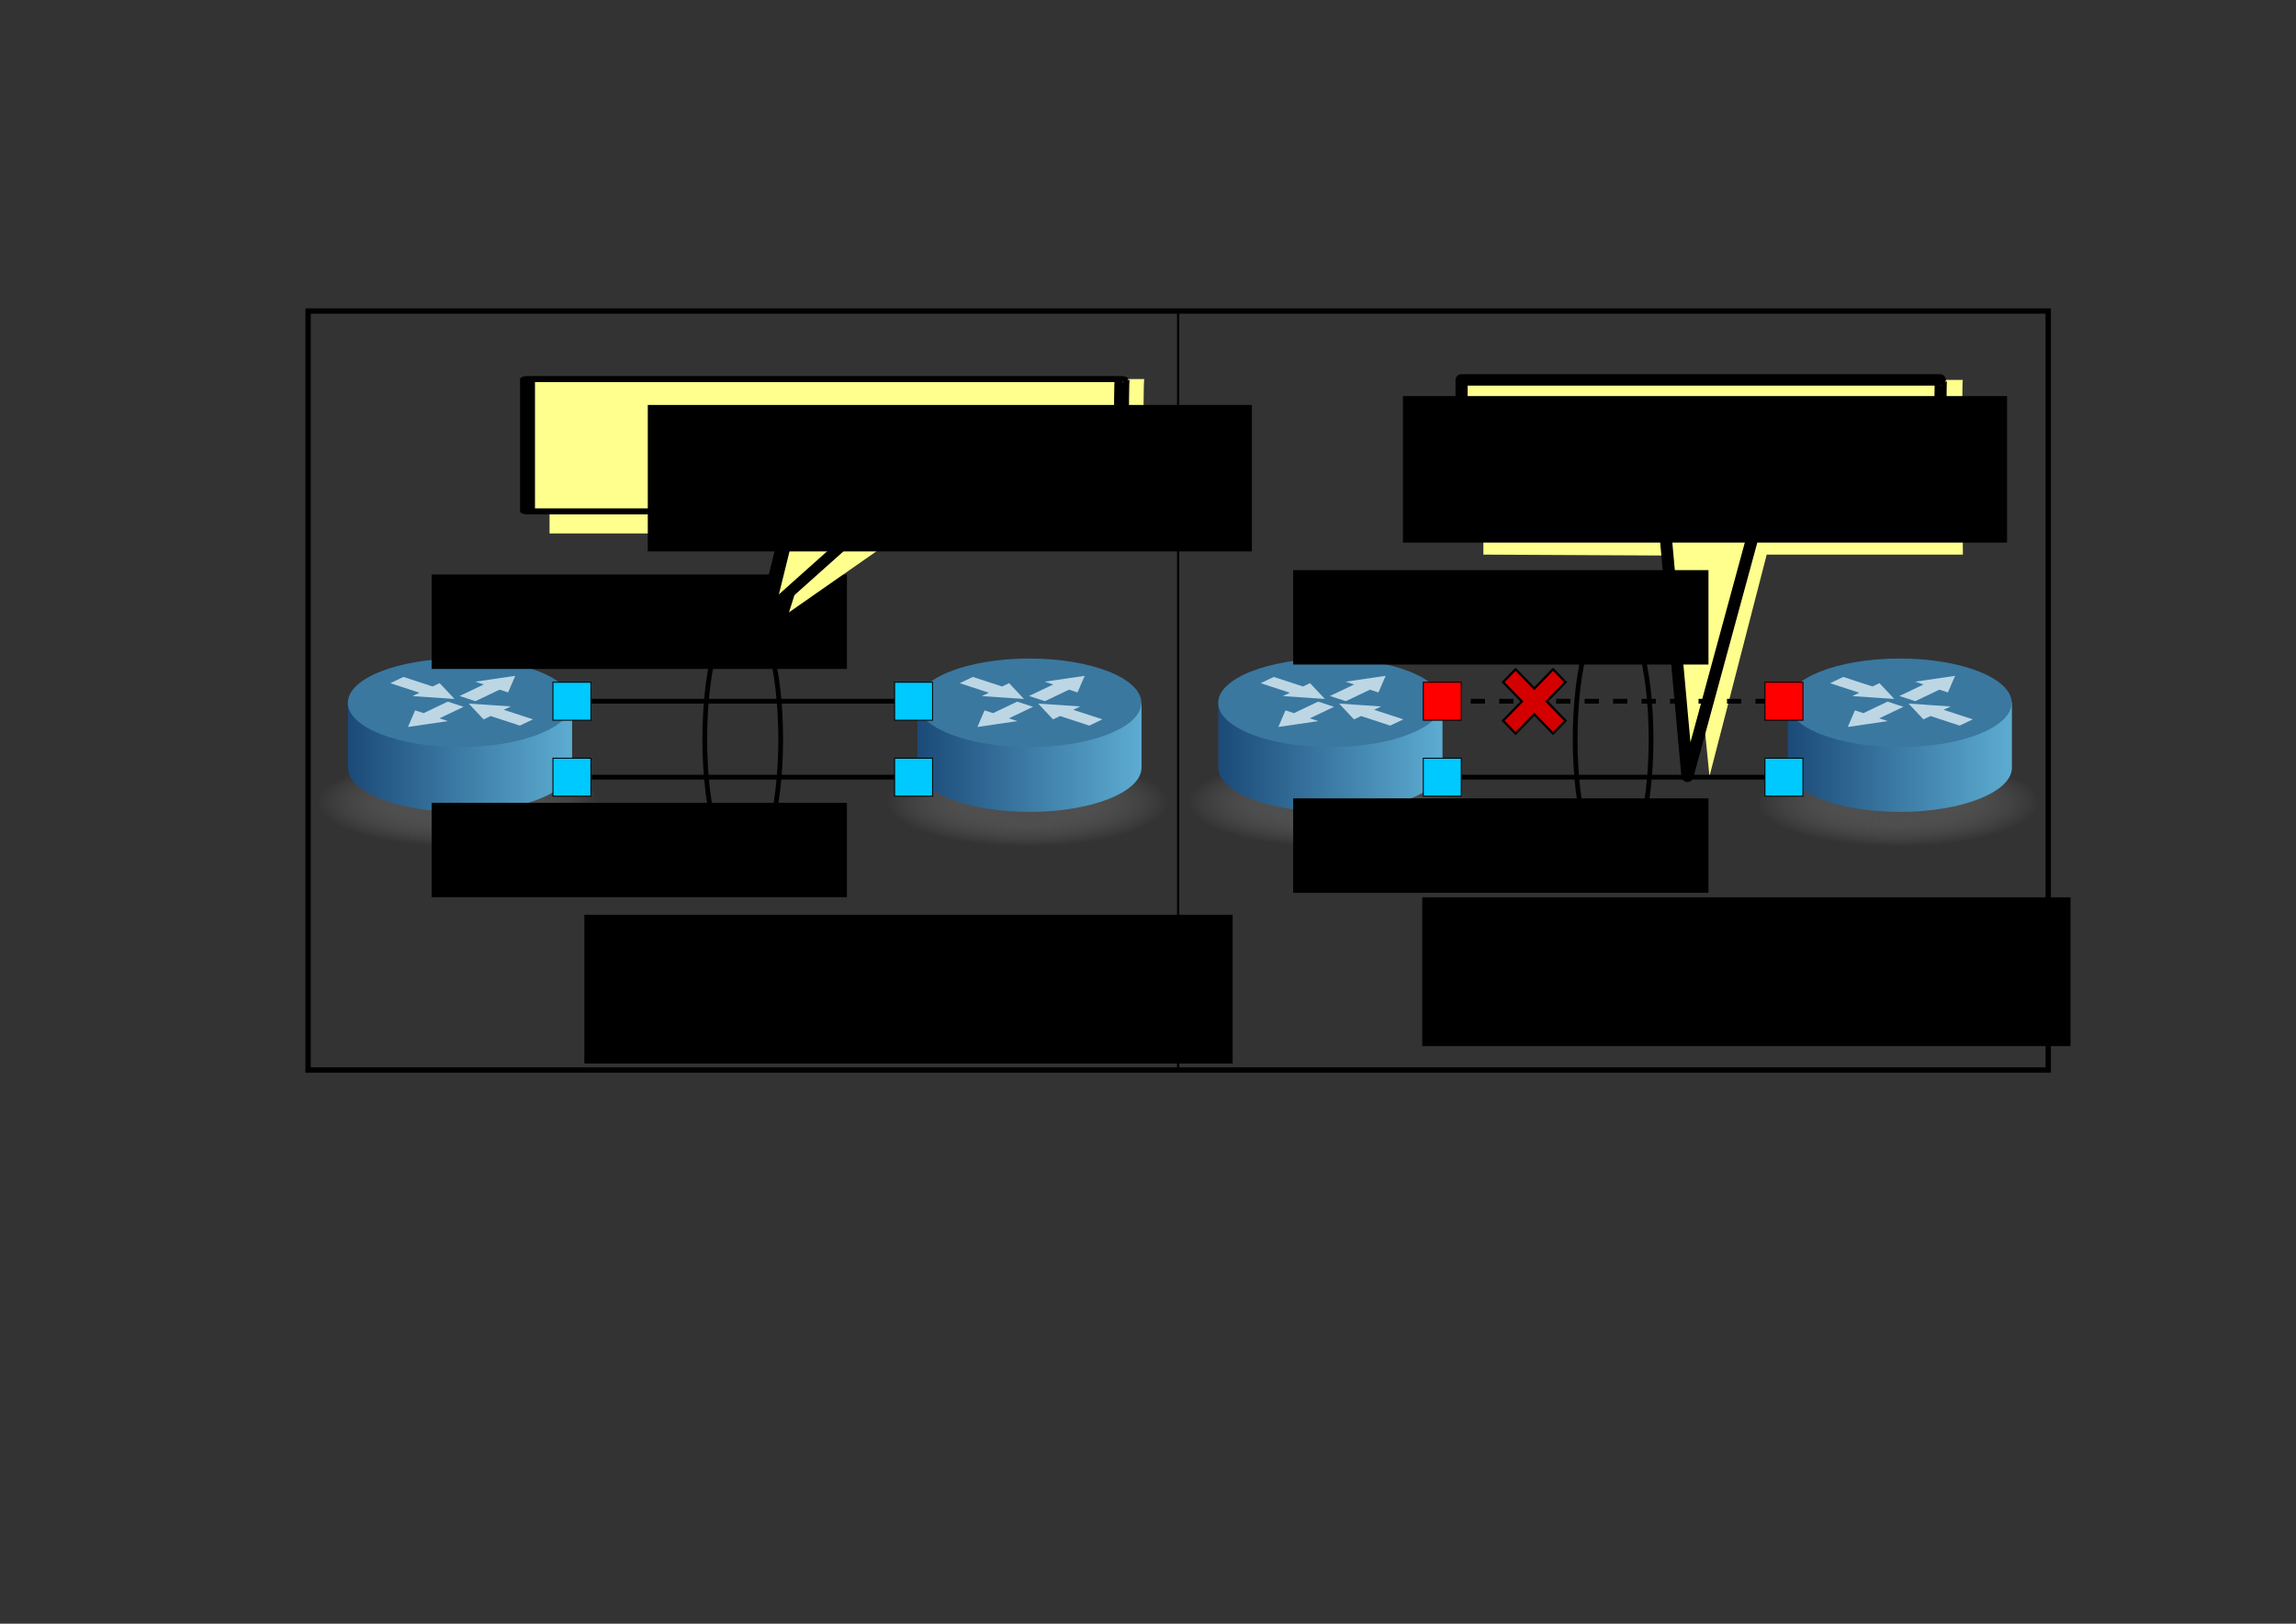 <?xml version="1.0" encoding="UTF-8" standalone="no"?>
<!-- Created with Inkscape (http://www.inkscape.org/) -->

<svg
   xmlns:osb="http://www.openswatchbook.org/uri/2009/osb"
   xmlns:dc="http://purl.org/dc/elements/1.1/"
   xmlns:cc="http://creativecommons.org/ns#"
   xmlns:rdf="http://www.w3.org/1999/02/22-rdf-syntax-ns#"
   xmlns:svg="http://www.w3.org/2000/svg"
   xmlns="http://www.w3.org/2000/svg"
   xmlns:xlink="http://www.w3.org/1999/xlink"
   xmlns:sodipodi="http://sodipodi.sourceforge.net/DTD/sodipodi-0.dtd"
   xmlns:inkscape="http://www.inkscape.org/namespaces/inkscape"
   width="1052.362"
   height="744.094"
   id="svg2"
   version="1.1"
   inkscape:version="0.48.2 r9819"
   sodipodi:docname="fig1.svg">
  <rect width="100%" height="100%" fill="#333333" stroke="none"/>
  <defs
     id="defs4">
    <linearGradient
       id="linearGradient12001-6">
      <stop
         style="stop-color:#1b4a78;stop-opacity:1;"
         offset="0"
         id="stop12003-2" />
      <stop
         style="stop-color:#5dacd1;stop-opacity:1;"
         offset="1"
         id="stop12005-9" />
    </linearGradient>
    <linearGradient
       id="linearGradient12828-7">
      <stop
         id="stop12830-8"
         offset="0"
         style="stop-color:#484849;stop-opacity:1;" />
      <stop
         style="stop-color:#434344;stop-opacity:1;"
         offset="0"
         id="stop12862-3" />
      <stop
         id="stop12832-5"
         offset="1"
         style="stop-color:#8f8f90;stop-opacity:0;" />
    </linearGradient>
    <linearGradient
       id="linearGradient12828">
      <stop
         id="stop12830"
         offset="0"
         style="stop-color:#484849;stop-opacity:1;" />
      <stop
         style="stop-color:#434344;stop-opacity:1;"
         offset="0"
         id="stop12862" />
      <stop
         id="stop12832"
         offset="1"
         style="stop-color:#8f8f90;stop-opacity:0;" />
    </linearGradient>
    <radialGradient
       inkscape:collect="always"
       xlink:href="#linearGradient12828"
       id="radialGradient13651"
       cx="328.571"
       cy="602.719"
       fx="328.571"
       fy="602.719"
       r="147.143"
       gradientTransform="matrix(1,0,0,0.177,-1.31839e-15,495.927)"
       gradientUnits="userSpaceOnUse" />
    <linearGradient
       id="linearGradient12001">
      <stop
         style="stop-color:#1b4a78;stop-opacity:1;"
         offset="0"
         id="stop12003" />
      <stop
         style="stop-color:#5dacd1;stop-opacity:1;"
         offset="1"
         id="stop12005" />
    </linearGradient>
    <linearGradient
       inkscape:collect="always"
       xlink:href="#linearGradient12001"
       id="linearGradient13633"
       gradientUnits="userSpaceOnUse"
       gradientTransform="matrix(0.471,0,0,0.471,118.878,123.518)"
       x1="175.719"
       y1="737.016"
       x2="470.001"
       y2="737.016" />
    <linearGradient
       osb:paint="solid"
       id="linearGradient4250">
      <stop
         id="stop4252"
         offset="0"
         style="stop-color:#00c9ff;stop-opacity:1;" />
    </linearGradient>
    <linearGradient
       id="linearGradient12001-6-5">
      <stop
         style="stop-color:#1b4a78;stop-opacity:1;"
         offset="0"
         id="stop12003-2-5" />
      <stop
         style="stop-color:#5dacd1;stop-opacity:1;"
         offset="1"
         id="stop12005-9-8" />
    </linearGradient>
    <linearGradient
       id="linearGradient12828-7-1">
      <stop
         id="stop12830-8-0"
         offset="0"
         style="stop-color:#484849;stop-opacity:1;" />
      <stop
         style="stop-color:#434344;stop-opacity:1;"
         offset="0"
         id="stop12862-3-8" />
      <stop
         id="stop12832-5-5"
         offset="1"
         style="stop-color:#8f8f90;stop-opacity:0;" />
    </linearGradient>
    <linearGradient
       id="linearGradient12828-8">
      <stop
         id="stop12830-9"
         offset="0"
         style="stop-color:#484849;stop-opacity:1;" />
      <stop
         style="stop-color:#434344;stop-opacity:1;"
         offset="0"
         id="stop12862-7" />
      <stop
         id="stop12832-1"
         offset="1"
         style="stop-color:#8f8f90;stop-opacity:0;" />
    </linearGradient>
    <radialGradient
       inkscape:collect="always"
       xlink:href="#linearGradient12828-8"
       id="radialGradient13651-0"
       cx="328.571"
       cy="602.719"
       fx="328.571"
       fy="602.719"
       r="147.143"
       gradientTransform="matrix(1,0,0,0.177,-1.31839e-15,495.927)"
       gradientUnits="userSpaceOnUse" />
    <linearGradient
       id="linearGradient12001-4">
      <stop
         style="stop-color:#1b4a78;stop-opacity:1;"
         offset="0"
         id="stop12003-9" />
      <stop
         style="stop-color:#5dacd1;stop-opacity:1;"
         offset="1"
         id="stop12005-92" />
    </linearGradient>
    <linearGradient
       inkscape:collect="always"
       xlink:href="#linearGradient12001-4"
       id="linearGradient13633-3"
       gradientUnits="userSpaceOnUse"
       gradientTransform="matrix(0.471,0,0,0.471,118.878,123.518)"
       x1="175.719"
       y1="737.016"
       x2="470.001"
       y2="737.016" />
    <linearGradient
       osb:paint="solid"
       id="linearGradient4250-0">
      <stop
         id="stop4252-9"
         offset="0"
         style="stop-color:#00c9ff;stop-opacity:1;" />
    </linearGradient>
    <radialGradient
       inkscape:collect="always"
       xlink:href="#linearGradient12828-8"
       id="radialGradient3487"
       gradientUnits="userSpaceOnUse"
       gradientTransform="matrix(1,0,0,0.177,0,495.927)"
       cx="328.571"
       cy="602.719"
       fx="328.571"
       fy="602.719"
       r="147.143" />
    <linearGradient
       inkscape:collect="always"
       xlink:href="#linearGradient12001-4"
       id="linearGradient3489"
       gradientUnits="userSpaceOnUse"
       gradientTransform="matrix(0.471,0,0,0.471,118.878,123.518)"
       x1="175.719"
       y1="737.016"
       x2="470.001"
       y2="737.016" />
    <radialGradient
       inkscape:collect="always"
       xlink:href="#linearGradient12828-7-1"
       id="radialGradient3491"
       gradientUnits="userSpaceOnUse"
       gradientTransform="matrix(1,0,0,0.177,0,495.927)"
       cx="328.571"
       cy="602.719"
       fx="328.571"
       fy="602.719"
       r="147.143" />
    <linearGradient
       inkscape:collect="always"
       xlink:href="#linearGradient12001-6-5"
       id="linearGradient3493"
       gradientUnits="userSpaceOnUse"
       gradientTransform="matrix(0.471,0,0,0.471,118.878,123.518)"
       x1="175.719"
       y1="737.016"
       x2="470.001"
       y2="737.016" />
    <radialGradient
       inkscape:collect="always"
       xlink:href="#linearGradient12828"
       id="radialGradient3495"
       gradientUnits="userSpaceOnUse"
       gradientTransform="matrix(1,0,0,0.177,0,495.927)"
       cx="328.571"
       cy="602.719"
       fx="328.571"
       fy="602.719"
       r="147.143" />
    <linearGradient
       inkscape:collect="always"
       xlink:href="#linearGradient12001"
       id="linearGradient3497"
       gradientUnits="userSpaceOnUse"
       gradientTransform="matrix(0.471,0,0,0.471,118.878,123.518)"
       x1="175.719"
       y1="737.016"
       x2="470.001"
       y2="737.016" />
    <radialGradient
       inkscape:collect="always"
       xlink:href="#linearGradient12828-7"
       id="radialGradient3499"
       gradientUnits="userSpaceOnUse"
       gradientTransform="matrix(1,0,0,0.177,0,495.927)"
       cx="328.571"
       cy="602.719"
       fx="328.571"
       fy="602.719"
       r="147.143" />
    <linearGradient
       inkscape:collect="always"
       xlink:href="#linearGradient12001-6"
       id="linearGradient3501"
       gradientUnits="userSpaceOnUse"
       gradientTransform="matrix(0.471,0,0,0.471,118.878,123.518)"
       x1="175.719"
       y1="737.016"
       x2="470.001"
       y2="737.016" />
  </defs>
  <sodipodi:namedview
     id="base"
     pagecolor="#ffffff"
     bordercolor="#666666"
     borderopacity="1.0"
     inkscape:pageopacity="0.0"
     inkscape:pageshadow="2"
     inkscape:zoom="0.77008929"
     inkscape:cx="578.64828"
     inkscape:cy="363.26194"
     inkscape:document-units="px"
     inkscape:current-layer="layer1"
     showgrid="true"
     inkscape:window-width="1280"
     inkscape:window-height="752"
     inkscape:window-x="0"
     inkscape:window-y="0"
     inkscape:window-maximized="1"
     inkscape:snap-global="true">
    <inkscape:grid
       type="xygrid"
       id="grid4311"
       empspacing="5"
       visible="true"
       enabled="true"
       snapvisiblegridlinesonly="true" />
  </sodipodi:namedview>
  <g
     inkscape:label="Layer 1"
     inkscape:groupmode="layer"
     id="layer1"
     transform="translate(0,-308.268)">
    <g
       inkscape:label="Switch"
       id="layer1-9"
       transform="matrix(0.435,0,0,0.435,114.23,345.784)">
      <g
         id="layer1-6"
         inkscape:label="Capa 1"
         transform="matrix(1.703,0,0,1.711,47.592,521.636)">
        <g
           transform="translate(-168.571,-361.428)"
           id="g13678">
          <path
             sodipodi:type="arc"
             style="fill:url(#radialGradient3495);fill-opacity:1;stroke:none"
             id="path13641"
             sodipodi:cx="328.57144"
             sodipodi:cy="602.7193"
             sodipodi:rx="147.14285"
             sodipodi:ry="26.071428"
             d="m 475.714,602.719 c 0,14.399 -65.878,26.071 -147.143,26.071 -81.265,0 -147.143,-11.673 -147.143,-26.071 0,-14.399 65.878,-26.071 147.143,-26.071 81.265,0 147.143,11.673 147.143,26.071 z"
             transform="matrix(0.593,0,0,1.046,75.121,-130.213)" />
          <path
             style="fill:url(#linearGradient3497);fill-opacity:1;stroke:none"
             d="m 201.713,435.707 0,0.295 c 0.006,-0.098 0.021,-0.197 0.029,-0.295 l -0.029,0 z m 138.624,0 c 0.03,0.33 0.059,0.668 0.059,1.002 l 0,-1.002 -0.059,0 z m 0.059,1.002 c -10e-6,15.052 -31.075,27.262 -69.356,27.262 -37.683,10e-6 -68.376,-11.828 -69.326,-26.555 l 0,40.68 c -0.015,0.234 -0.015,0.457 -0.015,0.692 0,0.225 8.7e-4,0.453 0.015,0.678 0.912,14.741 31.619,26.599 69.326,26.599 37.708,0 68.415,-11.858 69.326,-26.599 l 0.029,0 0,-0.501 c 9.5e-4,-0.059 0,-0.118 0,-0.177 0,-0.059 9.4e-4,-0.118 0,-0.177 l 0,-41.902 z"
             id="path13626"
             inkscape:connector-curvature="0" />
          <path
             sodipodi:type="arc"
             style="fill:#3a78a0;fill-opacity:1;stroke:none"
             id="path11090"
             sodipodi:cx="328.57144"
             sodipodi:cy="602.7193"
             sodipodi:rx="147.14285"
             sodipodi:ry="26.071428"
             d="m 475.714,602.719 c 0,14.399 -65.878,26.071 -147.143,26.071 -81.265,0 -147.143,-11.673 -147.143,-26.071 0,-14.399 65.878,-26.071 147.143,-26.071 81.265,0 147.143,11.673 147.143,26.071 z"
             transform="matrix(0.471,0,0,1.046,116.188,-191.566)" />
          <g
             id="g13565"
             style="fill:#f2fdff;fill-opacity:0.712"
             transform="matrix(0.85,0.277,-0.704,0.334,443.203,133.228)">
            <path
               id="path13507"
               d="m 328.669,592.825 -5.979,10.353 -5.979,10.353 6.184,0 0,21.241 11.532,0 0,-21.241 6.184,0 -5.979,-10.353 -5.965,-10.353 z"
               style="fill:#f2fdff;fill-opacity:0.712;stroke:none"
               inkscape:connector-curvature="0" />
            <path
               id="path13509"
               d="m 328.669,687.11 -5.979,-10.353 -5.979,-10.353 6.184,0 0,-21.241 11.532,0 0,21.241 6.184,0 -5.979,10.353 -5.965,10.353 z"
               style="fill:#f2fdff;fill-opacity:0.712;stroke:none"
               inkscape:connector-curvature="0" />
            <path
               id="path13511"
               d="m 333.748,639.824 10.353,-5.979 10.353,-5.979 0,6.184 21.241,0 0,11.532 -21.241,0 0,6.184 -10.353,-5.979 -10.353,-5.965 z"
               style="fill:#f2fdff;fill-opacity:0.712;stroke:none"
               inkscape:connector-curvature="0" />
            <path
               id="path13513"
               d="m 323.357,639.824 -10.353,-5.979 -10.353,-5.979 0,6.184 -21.241,0 0,11.532 21.241,0 0,6.184 10.353,-5.979 10.353,-5.965 z"
               style="fill:#f2fdff;fill-opacity:0.712;stroke:none"
               inkscape:connector-curvature="0" />
          </g>
        </g>
      </g>
      <g
         id="layer1-6-4"
         inkscape:label="Capa 1"
         transform="matrix(1.703,0,0,1.711,647.592,521.636)">
        <g
           transform="translate(-168.571,-361.428)"
           id="g13678-8">
          <path
             sodipodi:type="arc"
             style="fill:url(#radialGradient3499);fill-opacity:1;stroke:none"
             id="path13641-5"
             sodipodi:cx="328.57144"
             sodipodi:cy="602.7193"
             sodipodi:rx="147.14285"
             sodipodi:ry="26.071428"
             d="m 475.714,602.719 c 0,14.399 -65.878,26.071 -147.143,26.071 -81.265,0 -147.143,-11.673 -147.143,-26.071 0,-14.399 65.878,-26.071 147.143,-26.071 81.265,0 147.143,11.673 147.143,26.071 z"
             transform="matrix(0.593,0,0,1.046,75.121,-130.213)" />
          <path
             style="fill:url(#linearGradient3501);fill-opacity:1;stroke:none"
             d="m 201.713,435.707 0,0.295 c 0.006,-0.098 0.021,-0.197 0.029,-0.295 l -0.029,0 z m 138.624,0 c 0.03,0.33 0.059,0.668 0.059,1.002 l 0,-1.002 -0.059,0 z m 0.059,1.002 c -10e-6,15.052 -31.075,27.262 -69.356,27.262 -37.683,10e-6 -68.376,-11.828 -69.326,-26.555 l 0,40.68 c -0.015,0.234 -0.015,0.457 -0.015,0.692 0,0.225 8.7e-4,0.453 0.015,0.678 0.912,14.741 31.619,26.599 69.326,26.599 37.708,0 68.415,-11.858 69.326,-26.599 l 0.029,0 0,-0.501 c 9.5e-4,-0.059 0,-0.118 0,-0.177 0,-0.059 9.4e-4,-0.118 0,-0.177 l 0,-41.902 z"
             id="path13626-0"
             inkscape:connector-curvature="0" />
          <path
             sodipodi:type="arc"
             style="fill:#3a78a0;fill-opacity:1;stroke:none"
             id="path11090-9"
             sodipodi:cx="328.57144"
             sodipodi:cy="602.7193"
             sodipodi:rx="147.14285"
             sodipodi:ry="26.071428"
             d="m 475.714,602.719 c 0,14.399 -65.878,26.071 -147.143,26.071 -81.265,0 -147.143,-11.673 -147.143,-26.071 0,-14.399 65.878,-26.071 147.143,-26.071 81.265,0 147.143,11.673 147.143,26.071 z"
             transform="matrix(0.471,0,0,1.046,116.188,-191.566)" />
          <g
             id="g13565-0"
             style="fill:#f2fdff;fill-opacity:0.712"
             transform="matrix(0.85,0.277,-0.704,0.334,443.203,133.228)">
            <path
               id="path13507-1"
               d="m 328.669,592.825 -5.979,10.353 -5.979,10.353 6.184,0 0,21.241 11.532,0 0,-21.241 6.184,0 -5.979,-10.353 -5.965,-10.353 z"
               style="fill:#f2fdff;fill-opacity:0.712;stroke:none"
               inkscape:connector-curvature="0" />
            <path
               id="path13509-5"
               d="m 328.669,687.11 -5.979,-10.353 -5.979,-10.353 6.184,0 0,-21.241 11.532,0 0,21.241 6.184,0 -5.979,10.353 -5.965,10.353 z"
               style="fill:#f2fdff;fill-opacity:0.712;stroke:none"
               inkscape:connector-curvature="0" />
            <path
               id="path13511-5"
               d="m 333.748,639.824 10.353,-5.979 10.353,-5.979 0,6.184 21.241,0 0,11.532 -21.241,0 0,6.184 -10.353,-5.979 -10.353,-5.965 z"
               style="fill:#f2fdff;fill-opacity:0.712;stroke:none"
               inkscape:connector-curvature="0" />
            <path
               id="path13513-5"
               d="m 323.357,639.824 -10.353,-5.979 -10.353,-5.979 0,6.184 -21.241,0 0,11.532 21.241,0 0,6.184 10.353,-5.979 10.353,-5.965 z"
               style="fill:#f2fdff;fill-opacity:0.712;stroke:none"
               inkscape:connector-curvature="0" />
          </g>
        </g>
      </g>
    </g>
    <g
       id="layer3"
       inkscape:label="Link"
       transform="matrix(0.435,0,0,0.435,114.23,479.942)">
      <path
         style="fill:none;stroke:#000000;stroke-width:5;stroke-linecap:butt;stroke-linejoin:miter;stroke-miterlimit:4;stroke-opacity:1;stroke-dasharray:none"
         d="m 340,344.094 c 360,0 360,0 360,0"
         id="path4203"
         inkscape:connector-curvature="0" />
      <path
         style="fill:none;stroke:#000000;stroke-width:5;stroke-linecap:butt;stroke-linejoin:miter;stroke-miterlimit:4;stroke-opacity:1;stroke-dasharray:none"
         d="m 340,424.094 360,0"
         id="path4205"
         inkscape:connector-curvature="0" />
    </g>
    <g
       id="layer2"
       inkscape:label="Port"
       style="display:inline"
       transform="matrix(0.435,0,0,0.435,114.23,479.942)">
      <rect
         style="fill:#00c9ff;fill-opacity:1;fill-rule:evenodd;stroke:#000000;stroke-width:1px;stroke-linecap:butt;stroke-linejoin:miter;stroke-opacity:1"
         id="rect3400"
         width="40"
         height="40"
         x="320"
         y="324.094" />
      <rect
         style="fill:#00c9ff;fill-opacity:1;fill-rule:evenodd;stroke:#000000;stroke-width:1px;stroke-linecap:butt;stroke-linejoin:miter;stroke-opacity:1"
         id="rect3402"
         width="40"
         height="40"
         x="320"
         y="404.094" />
      <rect
         style="fill:#00c9ff;fill-opacity:1;fill-rule:evenodd;stroke:#000000;stroke-width:1px;stroke-linecap:butt;stroke-linejoin:miter;stroke-opacity:1"
         id="rect3404"
         width="40"
         height="40"
         x="680"
         y="324.094" />
      <rect
         style="fill:#00c9ff;fill-opacity:1;fill-rule:evenodd;stroke:#000000;stroke-width:1px;stroke-linecap:butt;stroke-linejoin:miter;stroke-opacity:1"
         id="rect3406"
         width="40"
         height="40"
         x="680"
         y="404.094" />
    </g>
    <flowRoot
       transform="matrix(0.979,0,0,0.979,-140.479,317.117)"
       style="font-size:30px;font-style:normal;font-variant:normal;font-weight:normal;font-stretch:normal;text-align:start;line-height:125%;letter-spacing:0px;word-spacing:0px;writing-mode:lr-tb;text-anchor:start;fill:#000000;fill-opacity:1;stroke:none;font-family:'Times New Roman';-inkscape-font-specification:'Times New Roman'"
       id="flowRoot4208"
       xml:space="preserve"><flowRegion
         id="flowRegion4210"><rect
           style="font-size:30px;font-style:normal;font-variant:normal;font-weight:normal;font-stretch:normal;text-align:start;line-height:125%;writing-mode:lr-tb;text-anchor:start;font-family:'Times New Roman';-inkscape-font-specification:'Times New Roman'"
           y="259.901"
           x="345.566"
           height="44.194"
           width="194.434"
           id="rect4212" /></flowRegion><flowPara
         id="flowPara4214">100Mbps</flowPara></flowRoot>    <flowRoot
       transform="matrix(0.979,0,0,0.979,-140.479,421.715)"
       style="font-size:30px;font-style:normal;font-variant:normal;font-weight:normal;font-stretch:normal;text-align:start;line-height:125%;letter-spacing:0px;word-spacing:0px;writing-mode:lr-tb;text-anchor:start;fill:#000000;fill-opacity:1;stroke:none;font-family:'Times New Roman';-inkscape-font-specification:'Times New Roman'"
       id="flowRoot4208-0"
       xml:space="preserve"><flowRegion
         id="flowRegion4210-5"><rect
           style="font-size:30px;font-style:normal;font-variant:normal;font-weight:normal;font-stretch:normal;text-align:start;line-height:125%;writing-mode:lr-tb;text-anchor:start;font-family:'Times New Roman';-inkscape-font-specification:'Times New Roman'"
           y="259.901"
           x="345.566"
           height="44.194"
           width="194.434"
           id="rect4212-8" /></flowRegion><flowPara
         id="flowPara4214-3">100Mbps</flowPara></flowRoot>    <path
       d="m 560,384.094 c 0,77.32 -17.909,140 -40,140 -22.091,0 -40,-62.68 -40,-140 0,-77.32 17.909,-140 40,-140 22.091,0 40,62.68 40,140 z"
       sodipodi:ry="140"
       sodipodi:rx="40"
       sodipodi:cy="384.09448"
       sodipodi:cx="520"
       id="path4248"
       style="fill:none;stroke:#000000;stroke-width:5;stroke-miterlimit:4;stroke-dasharray:none"
       sodipodi:type="arc"
       transform="matrix(0.435,0,0,0.435,114.23,479.942)" />
    <g
       id="g3344"
       transform="matrix(1.01,0,0,1.01,-51.105,45.296)">
      <g
         id="g827"
         transform="matrix(0.677,0,0,0.273,262.037,420.791)"
         style="fill:#ffff8e;fill-opacity:1">
        <path
           style="fill:#ffff8e;fill-opacity:1;fill-rule:evenodd;stroke:none"
           sodipodi:nodetypes="cccccccc"
           id="path700"
           d="m 56.061,42.414 c 0,0 388.172,0 398.724,0 -1.262,0 0,256.588 0,256.588 l -162.443,0 -75.778,131.07 16.708,-131.07 -177.211,0 z"
           inkscape:connector-curvature="0" />
        <path
           style="fill:#ffff8e;fill-opacity:1;fill-rule:evenodd;stroke:#000000;stroke-width:10;stroke-linecap:butt;stroke-linejoin:round;stroke-opacity:1;stroke-dasharray:none"
           sodipodi:nodetypes="cccccccc"
           id="path552"
           d="m 41.294,42.414 c 0,0 399.986,0 398.724,0 -1.262,0 0,219.932 0,219.932 l -162.443,0 -75.778,167.725 16.708,-167.725 -177.211,0 z"
           inkscape:connector-curvature="0" />
      </g>
      <flowRoot
         xml:space="preserve"
         id="flowRoot4294"
         style="font-size:28px;font-style:normal;font-weight:normal;line-height:125%;letter-spacing:0px;word-spacing:0px;fill:#000000;fill-opacity:1;stroke:none;font-family:Sans"
         transform="matrix(0.827,0,0,0.827,-110.686,332.181)"><flowRegion
           id="flowRegion4296"><rect
             id="rect4298"
             width="331.502"
             height="80.364"
             x="550.494"
             y="135.337" /></flowRegion><flowPara
           id="flowPara4300">頻寬 200Mbps</flowPara></flowRoot>    </g>
    <g
       id="layer6"
       inkscape:label="Explanation"
       transform="matrix(0.87,0,0,0.87,-108.954,254.21)">
      <flowRoot
         xml:space="preserve"
         id="flowRoot4303"
         style="font-size:28px;font-style:normal;font-variant:normal;font-weight:bold;font-stretch:normal;text-align:start;line-height:125%;letter-spacing:0px;word-spacing:0px;writing-mode:lr-tb;text-anchor:start;fill:#000000;fill-opacity:1;stroke:none;font-family:Sans;-inkscape-font-specification:Sans Bold"
         transform="translate(71.456,4.824)"><flowRegion
           id="flowRegion4305"><rect
             id="rect4307"
             width="341.547"
             height="78.355"
             x="361.638"
             y="539.166"
             style="font-size:40px;font-style:normal;font-variant:normal;font-weight:bold;font-stretch:normal;text-align:start;line-height:125%;writing-mode:lr-tb;text-anchor:start;font-family:Sans;-inkscape-font-specification:Sans Bold" /></flowRegion><flowPara
           id="flowPara4309"
           style="font-size:41.36px">高速通訊</flowPara></flowRoot>    </g>
    <path
       d="m 560,384.094 c 0,77.32 -17.909,140 -40,140 -22.091,0 -40,-62.68 -40,-140 0,-77.32 17.909,-140 40,-140 22.091,0 40,62.68 40,140 z"
       sodipodi:ry="140"
       sodipodi:rx="40"
       sodipodi:cy="384.09448"
       sodipodi:cx="520"
       id="path4248-2"
       style="fill:none;stroke:#000000;stroke-width:5;stroke-miterlimit:4;stroke-dasharray:none"
       sodipodi:type="arc"
       transform="matrix(0.435,0,0,0.435,513.163,479.942)" />
    <g
       id="g3353"
       transform="matrix(1.01,0,0,1.01,-84.95,95.801)">
      <g
         id="g827-0"
         transform="matrix(0.549,0,0,0.52,724.712,341.336)"
         style="fill:#ffff8e;fill-opacity:1">
        <path
           style="fill:#ffff8e;fill-opacity:1;fill-rule:evenodd;stroke:none"
           sodipodi:nodetypes="cccccccc"
           id="path700-9"
           d="m 59.31,79.613 c 0,0 397.633,0 396.371,0 -1.262,0 0,152.451 0,152.451 l -162.152,0 L 246.209,425.45 228.01,232.961 59.31,232.063 z"
           inkscape:connector-curvature="0" />
        <path
           style="fill:#ffff8e;fill-opacity:1;fill-rule:evenodd;stroke:#000000;stroke-width:10;stroke-linecap:butt;stroke-linejoin:round;stroke-opacity:1;stroke-dasharray:none"
           sodipodi:nodetypes="cccccccc"
           id="path552-3"
           d="m 41.293,79.613 c 0,0 397.633,0 396.371,0 -1.262,0 0,133.394 0,133.394 L 282.606,213.713 228.01,425.45 209.811,213.713 41.293,213.007 z"
           inkscape:connector-curvature="0" />
      </g>
      <flowRoot
         xml:space="preserve"
         id="flowRoot4294-1"
         style="font-size:30px;font-style:normal;font-variant:normal;font-weight:normal;font-stretch:normal;text-align:center;line-height:100%;letter-spacing:0px;word-spacing:0px;writing-mode:lr-tb;text-anchor:middle;fill:#000000;fill-opacity:1;stroke:none;font-family:Sans;-inkscape-font-specification:Sans"
         transform="matrix(0.827,0,0,0.827,265.518,278.159)"><flowRegion
           id="flowRegion4296-2"><rect
             id="rect4298-5"
             width="331.502"
             height="80.364"
             x="550.494"
             y="135.337"
             style="font-size:28px;font-style:normal;font-variant:normal;font-weight:normal;font-stretch:normal;text-align:center;line-height:100%;writing-mode:lr-tb;text-anchor:middle;font-family:Sans;-inkscape-font-specification:Sans" /></flowRegion><flowPara
           id="flowPara4300-0">避免故障</flowPara><flowPara
           id="flowPara3946">單線傳輸</flowPara></flowRoot>    </g>
    <g
       inkscape:label="Switch"
       id="layer1-8"
       transform="matrix(0.435,0,0,0.435,513.163,345.784)">
      <g
         id="layer1-6-7"
         inkscape:label="Capa 1"
         transform="matrix(1.703,0,0,1.711,47.592,521.636)">
        <g
           transform="translate(-168.571,-361.428)"
           id="g13678-6">
          <path
             sodipodi:type="arc"
             style="fill:url(#radialGradient3487);fill-opacity:1;stroke:none"
             id="path13641-4"
             sodipodi:cx="328.57144"
             sodipodi:cy="602.7193"
             sodipodi:rx="147.14285"
             sodipodi:ry="26.071428"
             d="m 475.714,602.719 c 0,14.399 -65.878,26.071 -147.143,26.071 -81.265,0 -147.143,-11.673 -147.143,-26.071 0,-14.399 65.878,-26.071 147.143,-26.071 81.265,0 147.143,11.673 147.143,26.071 z"
             transform="matrix(0.593,0,0,1.046,75.121,-130.213)" />
          <path
             style="fill:url(#linearGradient3489);fill-opacity:1;stroke:none"
             d="m 201.713,435.707 0,0.295 c 0.006,-0.098 0.021,-0.197 0.029,-0.295 l -0.029,0 z m 138.624,0 c 0.03,0.33 0.059,0.668 0.059,1.002 l 0,-1.002 -0.059,0 z m 0.059,1.002 c -10e-6,15.052 -31.075,27.262 -69.356,27.262 -37.683,10e-6 -68.376,-11.828 -69.326,-26.555 l 0,40.68 c -0.015,0.234 -0.015,0.457 -0.015,0.692 0,0.225 8.7e-4,0.453 0.015,0.678 0.912,14.741 31.619,26.599 69.326,26.599 37.708,0 68.415,-11.858 69.326,-26.599 l 0.029,0 0,-0.501 c 9.5e-4,-0.059 0,-0.118 0,-0.177 0,-0.059 9.4e-4,-0.118 0,-0.177 l 0,-41.902 z"
             id="path13626-8"
             inkscape:connector-curvature="0" />
          <path
             sodipodi:type="arc"
             style="fill:#3a78a0;fill-opacity:1;stroke:none"
             id="path11090-5"
             sodipodi:cx="328.57144"
             sodipodi:cy="602.7193"
             sodipodi:rx="147.14285"
             sodipodi:ry="26.071428"
             d="m 475.714,602.719 c 0,14.399 -65.878,26.071 -147.143,26.071 -81.265,0 -147.143,-11.673 -147.143,-26.071 0,-14.399 65.878,-26.071 147.143,-26.071 81.265,0 147.143,11.673 147.143,26.071 z"
             transform="matrix(0.471,0,0,1.046,116.188,-191.566)" />
          <g
             id="g13565-6"
             style="fill:#f2fdff;fill-opacity:0.712"
             transform="matrix(0.85,0.277,-0.704,0.334,443.203,133.228)">
            <path
               id="path13507-9"
               d="m 328.669,592.825 -5.979,10.353 -5.979,10.353 6.184,0 0,21.241 11.532,0 0,-21.241 6.184,0 -5.979,-10.353 -5.965,-10.353 z"
               style="fill:#f2fdff;fill-opacity:0.712;stroke:none"
               inkscape:connector-curvature="0" />
            <path
               id="path13509-3"
               d="m 328.669,687.11 -5.979,-10.353 -5.979,-10.353 6.184,0 0,-21.241 11.532,0 0,21.241 6.184,0 -5.979,10.353 -5.965,10.353 z"
               style="fill:#f2fdff;fill-opacity:0.712;stroke:none"
               inkscape:connector-curvature="0" />
            <path
               id="path13511-56"
               d="m 333.748,639.824 10.353,-5.979 10.353,-5.979 0,6.184 21.241,0 0,11.532 -21.241,0 0,6.184 -10.353,-5.979 -10.353,-5.965 z"
               style="fill:#f2fdff;fill-opacity:0.712;stroke:none"
               inkscape:connector-curvature="0" />
            <path
               id="path13513-4"
               d="m 323.357,639.824 -10.353,-5.979 -10.353,-5.979 0,6.184 -21.241,0 0,11.532 21.241,0 0,6.184 10.353,-5.979 10.353,-5.965 z"
               style="fill:#f2fdff;fill-opacity:0.712;stroke:none"
               inkscape:connector-curvature="0" />
          </g>
        </g>
      </g>
      <g
         id="layer1-6-4-8"
         inkscape:label="Capa 1"
         transform="matrix(1.703,0,0,1.711,647.592,521.636)">
        <g
           transform="translate(-168.571,-361.428)"
           id="g13678-8-7">
          <path
             sodipodi:type="arc"
             style="fill:url(#radialGradient3491);fill-opacity:1;stroke:none"
             id="path13641-5-7"
             sodipodi:cx="328.57144"
             sodipodi:cy="602.7193"
             sodipodi:rx="147.14285"
             sodipodi:ry="26.071428"
             d="m 475.714,602.719 c 0,14.399 -65.878,26.071 -147.143,26.071 -81.265,0 -147.143,-11.673 -147.143,-26.071 0,-14.399 65.878,-26.071 147.143,-26.071 81.265,0 147.143,11.673 147.143,26.071 z"
             transform="matrix(0.593,0,0,1.046,75.121,-130.213)" />
          <path
             style="fill:url(#linearGradient3493);fill-opacity:1;stroke:none"
             d="m 201.713,435.707 0,0.295 c 0.006,-0.098 0.021,-0.197 0.029,-0.295 l -0.029,0 z m 138.624,0 c 0.03,0.33 0.059,0.668 0.059,1.002 l 0,-1.002 -0.059,0 z m 0.059,1.002 c -10e-6,15.052 -31.075,27.262 -69.356,27.262 -37.683,10e-6 -68.376,-11.828 -69.326,-26.555 l 0,40.68 c -0.015,0.234 -0.015,0.457 -0.015,0.692 0,0.225 8.7e-4,0.453 0.015,0.678 0.912,14.741 31.619,26.599 69.326,26.599 37.708,0 68.415,-11.858 69.326,-26.599 l 0.029,0 0,-0.501 c 9.5e-4,-0.059 0,-0.118 0,-0.177 0,-0.059 9.4e-4,-0.118 0,-0.177 l 0,-41.902 z"
             id="path13626-0-8"
             inkscape:connector-curvature="0" />
          <path
             sodipodi:type="arc"
             style="fill:#3a78a0;fill-opacity:1;stroke:none"
             id="path11090-9-2"
             sodipodi:cx="328.57144"
             sodipodi:cy="602.7193"
             sodipodi:rx="147.14285"
             sodipodi:ry="26.071428"
             d="m 475.714,602.719 c 0,14.399 -65.878,26.071 -147.143,26.071 -81.265,0 -147.143,-11.673 -147.143,-26.071 0,-14.399 65.878,-26.071 147.143,-26.071 81.265,0 147.143,11.673 147.143,26.071 z"
             transform="matrix(0.471,0,0,1.046,116.188,-191.566)" />
          <g
             id="g13565-0-2"
             style="fill:#f2fdff;fill-opacity:0.712"
             transform="matrix(0.85,0.277,-0.704,0.334,443.203,133.228)">
            <path
               id="path13507-1-5"
               d="m 328.669,592.825 -5.979,10.353 -5.979,10.353 6.184,0 0,21.241 11.532,0 0,-21.241 6.184,0 -5.979,-10.353 -5.965,-10.353 z"
               style="fill:#f2fdff;fill-opacity:0.712;stroke:none"
               inkscape:connector-curvature="0" />
            <path
               id="path13509-5-9"
               d="m 328.669,687.11 -5.979,-10.353 -5.979,-10.353 6.184,0 0,-21.241 11.532,0 0,21.241 6.184,0 -5.979,10.353 -5.965,10.353 z"
               style="fill:#f2fdff;fill-opacity:0.712;stroke:none"
               inkscape:connector-curvature="0" />
            <path
               id="path13511-5-1"
               d="m 333.748,639.824 10.353,-5.979 10.353,-5.979 0,6.184 21.241,0 0,11.532 -21.241,0 0,6.184 -10.353,-5.979 -10.353,-5.965 z"
               style="fill:#f2fdff;fill-opacity:0.712;stroke:none"
               inkscape:connector-curvature="0" />
            <path
               id="path13513-5-1"
               d="m 323.357,639.824 -10.353,-5.979 -10.353,-5.979 0,6.184 -21.241,0 0,11.532 21.241,0 0,6.184 10.353,-5.979 10.353,-5.965 z"
               style="fill:#f2fdff;fill-opacity:0.712;stroke:none"
               inkscape:connector-curvature="0" />
          </g>
        </g>
      </g>
    </g>
    <g
       id="layer3-2"
       inkscape:label="Link"
       transform="matrix(0.435,0,0,0.435,513.163,479.942)">
      <path
         style="fill:none;stroke:#000000;stroke-width:5;stroke-linecap:butt;stroke-linejoin:miter;stroke-miterlimit:4;stroke-opacity:1;stroke-dasharray:15, 15;stroke-dashoffset:0"
         d="m 340,344.094 c 360,0 360,0 360,0"
         id="path4203-5"
         inkscape:connector-curvature="0" />
      <path
         style="fill:none;stroke:#000000;stroke-width:5;stroke-linecap:butt;stroke-linejoin:miter;stroke-miterlimit:4;stroke-opacity:1;stroke-dasharray:none"
         d="m 340,424.094 360,0"
         id="path4205-3"
         inkscape:connector-curvature="0" />
      <g
         transform="matrix(2.349,0,0,-2.42,404.099,378.168)"
         inkscape:label="image13"
         id="g3977"
         style="fill:#d40000;stroke:#000000;stroke-opacity:1">
        <g
           transform="translate(22.399,28)"
           id="g3979"
           style="fill:#d40000;stroke:#000000;stroke-opacity:1">
          <path
             id="path3981"
             style="fill:#d40000;fill-opacity:1;fill-rule:nonzero;stroke:#000000;stroke-opacity:1"
             d="M 0,0 -8.399,-8.402 -16.801,0 l -5.598,-5.602 8.4,-8.397 -8.4,-8.399 5.598,-5.602 8.402,8.403 L 0,-28 l 5.601,5.602 -8.406,8.399 8.406,8.397 L 0,0 z"
             inkscape:connector-curvature="0" />
        </g>
      </g>
    </g>
    <g
       id="layer2-3"
       inkscape:label="Port"
       style="display:inline"
       transform="matrix(0.435,0,0,0.435,513.163,479.942)">
      <rect
         style="fill:#ff0000;fill-opacity:1;fill-rule:evenodd;stroke:#000000;stroke-width:1px;stroke-linecap:butt;stroke-linejoin:miter;stroke-opacity:1"
         id="rect3400-1"
         width="40"
         height="40"
         x="320"
         y="324.094" />
      <rect
         style="fill:#00c9ff;fill-opacity:1;fill-rule:evenodd;stroke:#000000;stroke-width:1px;stroke-linecap:butt;stroke-linejoin:miter;stroke-opacity:1"
         id="rect3402-6"
         width="40"
         height="40"
         x="320"
         y="404.094" />
      <rect
         style="fill:#ff0000;fill-opacity:1;fill-rule:evenodd;stroke:#000000;stroke-width:1px;stroke-linecap:butt;stroke-linejoin:miter;stroke-opacity:1"
         id="rect3404-5"
         width="40"
         height="40"
         x="680"
         y="324.094" />
      <rect
         style="fill:#00c9ff;fill-opacity:1;fill-rule:evenodd;stroke:#000000;stroke-width:1px;stroke-linecap:butt;stroke-linejoin:miter;stroke-opacity:1"
         id="rect3406-6"
         width="40"
         height="40"
         x="680"
         y="404.094" />
    </g>
    <flowRoot
       transform="matrix(0.979,0,0,0.979,254.414,315.096)"
       style="font-size:30px;font-style:normal;font-variant:normal;font-weight:normal;font-stretch:normal;text-align:start;line-height:125%;letter-spacing:0px;word-spacing:0px;writing-mode:lr-tb;text-anchor:start;fill:#000000;fill-opacity:1;stroke:none;font-family:'Times New Roman';-inkscape-font-specification:'Times New Roman'"
       id="flowRoot4208-3"
       xml:space="preserve"><flowRegion
         id="flowRegion4210-53"><rect
           style="font-size:30px;font-style:normal;font-variant:normal;font-weight:normal;font-stretch:normal;text-align:start;line-height:125%;writing-mode:lr-tb;text-anchor:start;font-family:'Times New Roman';-inkscape-font-specification:'Times New Roman'"
           y="259.901"
           x="345.566"
           height="44.194"
           width="194.434"
           id="rect4212-7" /></flowRegion><flowPara
         id="flowPara4214-38">100Mbps</flowPara></flowRoot>    <flowRoot
       transform="matrix(0.979,0,0,0.979,254.414,419.695)"
       style="font-size:30px;font-style:normal;font-variant:normal;font-weight:normal;font-stretch:normal;text-align:start;line-height:125%;letter-spacing:0px;word-spacing:0px;writing-mode:lr-tb;text-anchor:start;fill:#000000;fill-opacity:1;stroke:none;font-family:'Times New Roman';-inkscape-font-specification:'Times New Roman'"
       id="flowRoot4208-0-5"
       xml:space="preserve"><flowRegion
         id="flowRegion4210-5-2"><rect
           style="font-size:30px;font-style:normal;font-variant:normal;font-weight:normal;font-stretch:normal;text-align:start;line-height:125%;writing-mode:lr-tb;text-anchor:start;font-family:'Times New Roman';-inkscape-font-specification:'Times New Roman'"
           y="259.901"
           x="345.566"
           height="44.194"
           width="194.434"
           id="rect4212-8-1" /></flowRegion><flowPara
         id="flowPara4214-3-1">100Mbps</flowPara></flowRoot>    <g
       id="layer6-0"
       inkscape:label="Explanation"
       transform="matrix(0.87,0,0,0.87,344.237,250.409)">
      <flowRoot
         xml:space="preserve"
         id="flowRoot4303-6"
         style="font-size:28px;font-style:normal;font-variant:normal;font-weight:bold;font-stretch:normal;text-align:start;line-height:125%;letter-spacing:0px;word-spacing:0px;writing-mode:lr-tb;text-anchor:start;fill:#000000;fill-opacity:1;stroke:none;font-family:Sans;-inkscape-font-specification:Sans Bold"
         transform="translate(-8.036,0)"><flowRegion
           id="flowRegion4305-1"><rect
             id="rect4307-9"
             width="341.547"
             height="78.355"
             x="361.638"
             y="539.166"
             style="font-size:24px;font-style:normal;font-variant:normal;font-weight:bold;font-stretch:normal;text-align:start;line-height:125%;writing-mode:lr-tb;text-anchor:start;font-family:Sans;-inkscape-font-specification:Sans Bold" /></flowRegion><flowPara
           id="flowPara3948"
           style="font-size:41.36px">高容錯能力</flowPara></flowRoot>    </g>
    <rect
       style="fill:none;stroke:#000000;stroke-width:2.452;stroke-linecap:square;stroke-miterlimit:4;stroke-opacity:1;stroke-dasharray:none;stroke-dashoffset:0"
       id="rect3541"
       width="797.583"
       height="347.793"
       x="141.209"
       y="450.808" />
    <path
       style="fill:none;stroke:#000000;stroke-width:1.025px;stroke-linecap:butt;stroke-linejoin:miter;stroke-opacity:1"
       d="m 540,450.792 c 0,347.824 0,347.824 0,347.824"
       id="path4313"
       inkscape:connector-curvature="0" />
  </g>
</svg>
